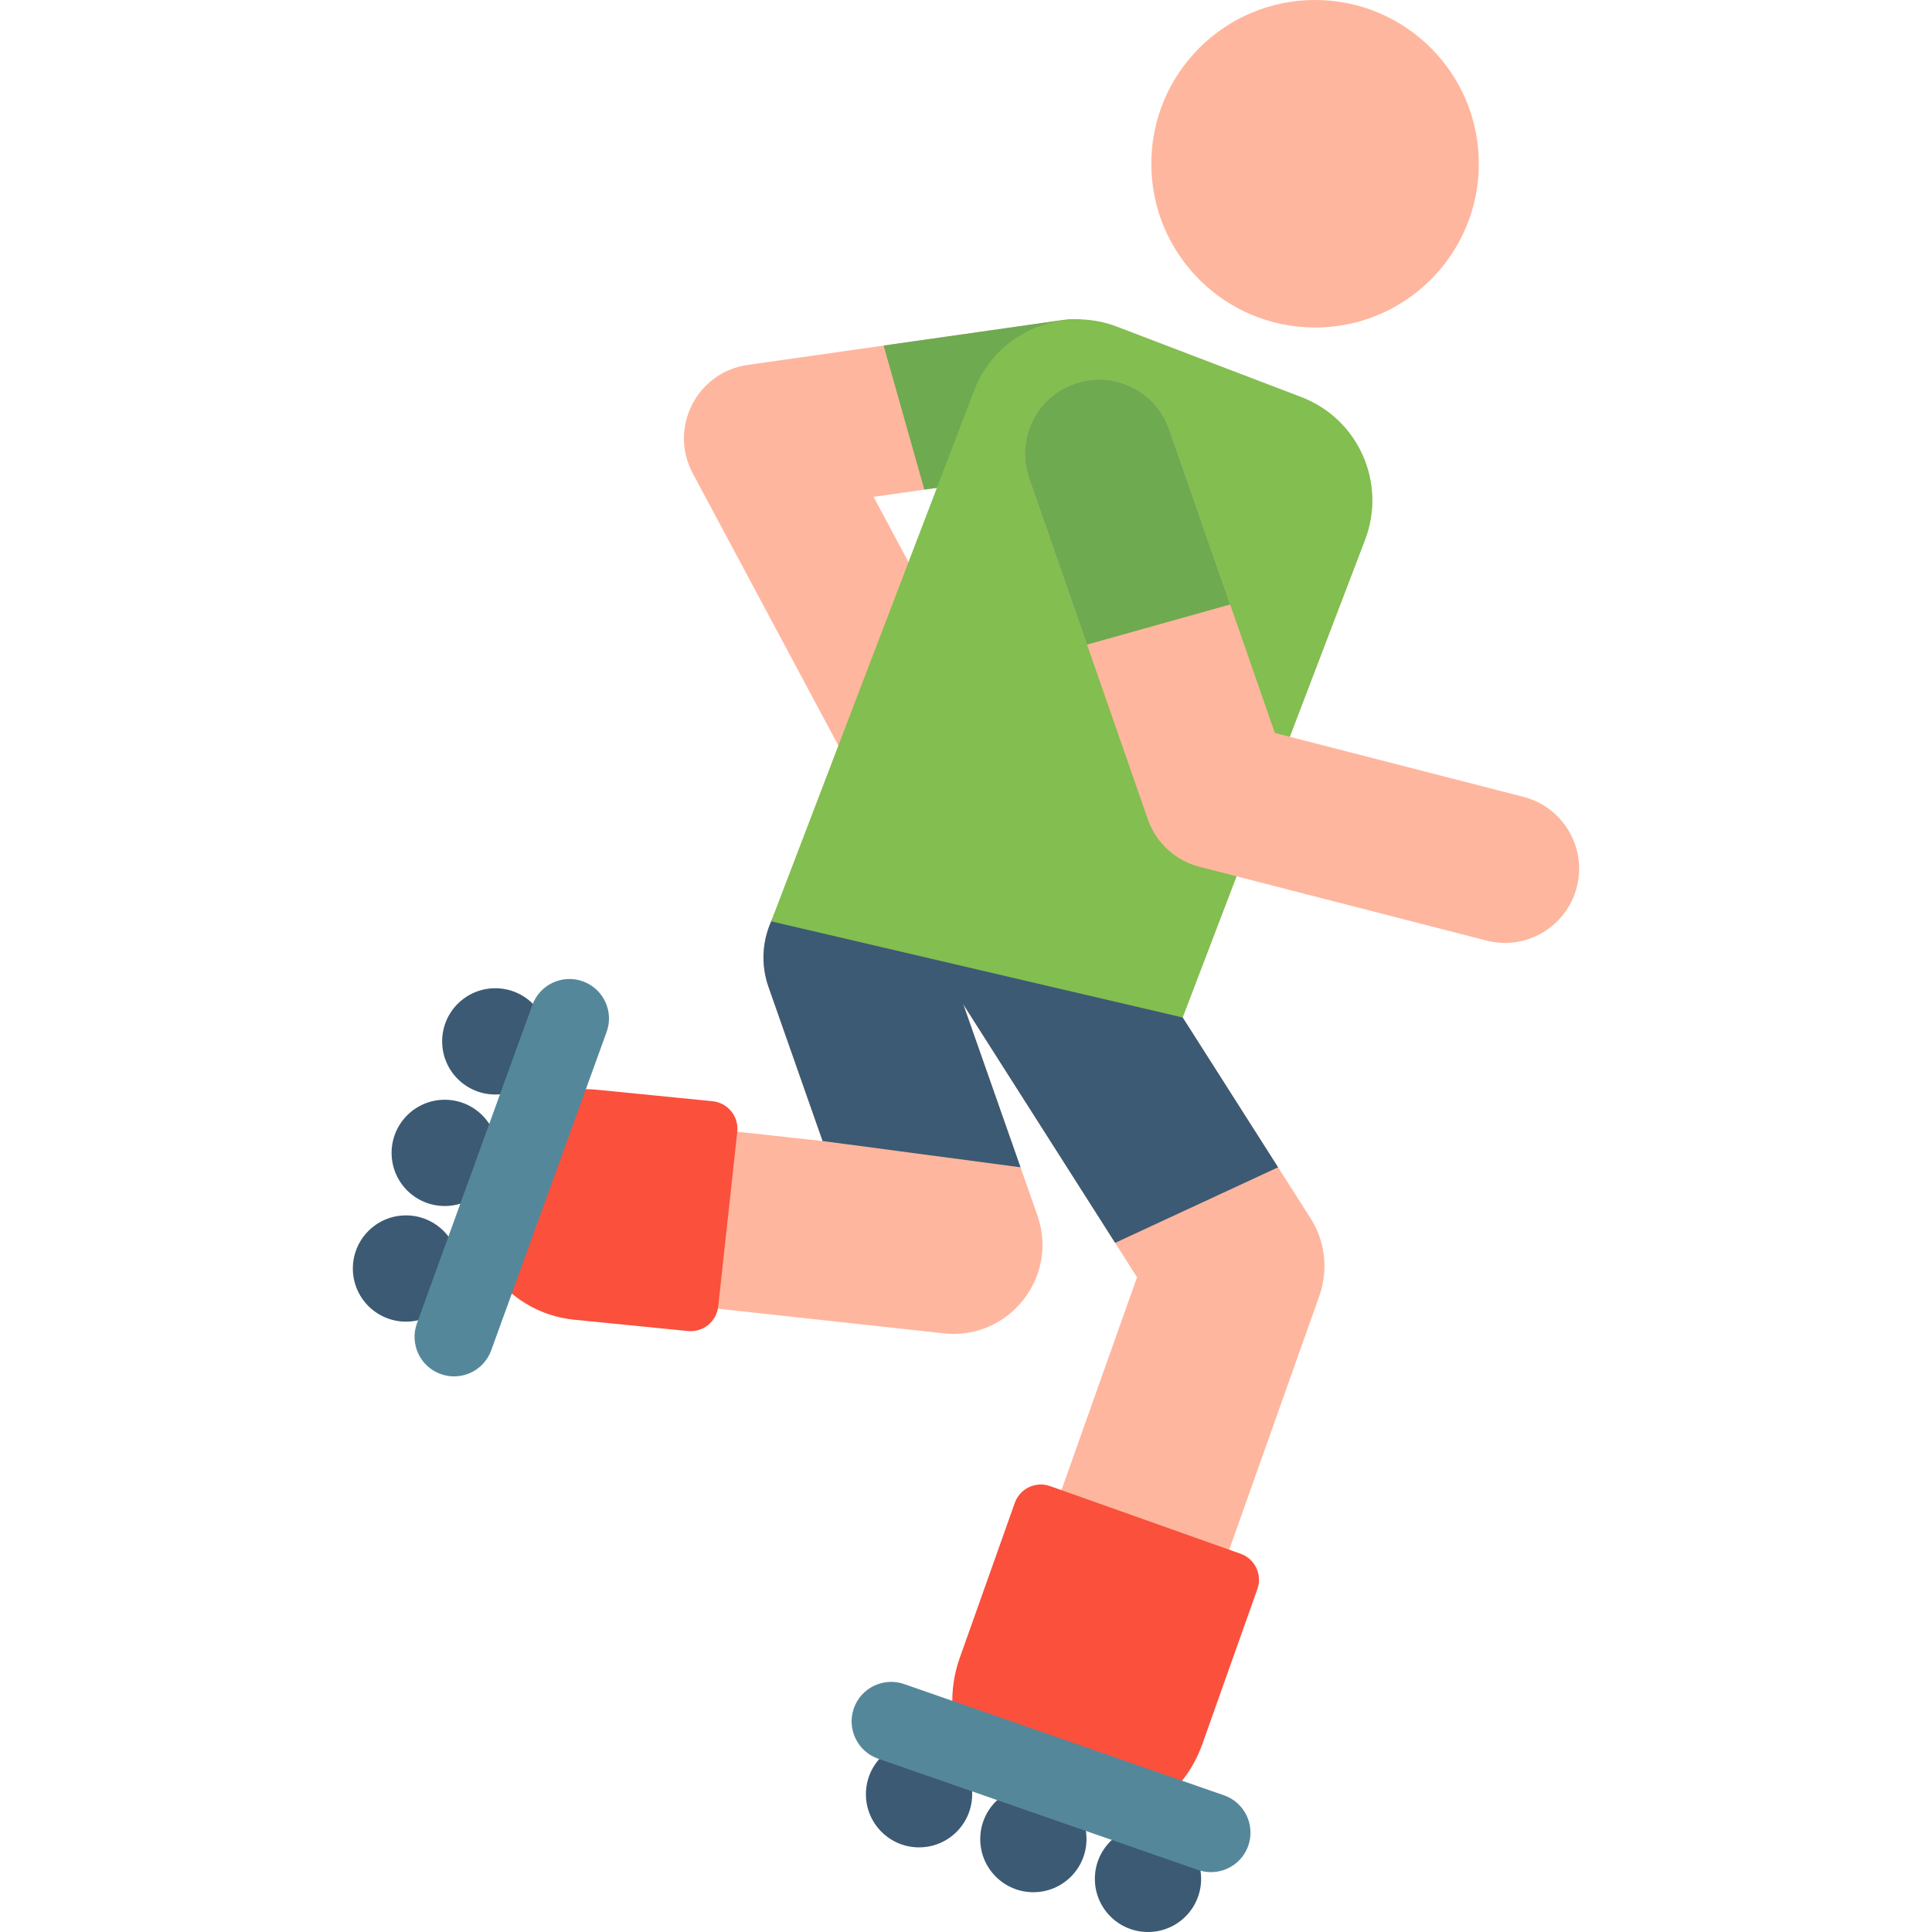 <?xml version="1.0" encoding="iso-8859-1"?>
<!-- Generator: Adobe Illustrator 19.0.0, SVG Export Plug-In . SVG Version: 6.00 Build 0)  -->
<svg version="1.1" id="Capa_1" xmlns="http://www.w3.org/2000/svg" xmlns:xlink="http://www.w3.org/1999/xlink" x="0px" y="0px"
	 viewBox="0 0 511.986 511.986" style="enable-background:new 0 0 511.986 511.986;" xml:space="preserve">
<g>
	<path style="fill:#FFB69E;" d="M250.092,353.341l-97.425-10.63c-12.952-1.413-22.307-13.059-20.894-26.011
		c1.413-12.953,13.053-22.318,26.011-20.894l60.205,6.568l-14.328-40.814c-4.316-12.294,2.152-25.759,14.445-30.074
		c12.294-4.316,25.759,2.152,30.074,14.445l26.73,76.142C280.655,338.435,267.328,355.223,250.092,353.341z"/>
	<path style="fill:#FFB69E;" d="M281.216,465.6c-12.279-4.36-18.698-17.848-14.339-30.125l34.44-96.997l-57.587-90.445
		c-6.998-10.991-3.761-25.573,7.229-32.571c10.989-6.999,25.573-3.761,32.571,7.229l63.771,100.157
		c3.903,6.129,4.763,13.716,2.332,20.564l-38.291,107.848C307.001,463.484,293.546,469.978,281.216,465.6z"/>
	<path style="fill:#FFB69E;" d="M228.437,209.301l-44.857-83.863c-6.43-12.019,1.053-26.813,14.564-28.736l83.437-11.88
		c10.746-1.527,20.704,5.943,22.235,16.692c1.531,10.749-5.943,20.704-16.692,22.235l-55.62,7.918l31.606,59.087
		c5.121,9.575,1.511,21.488-8.063,26.608C245.472,222.484,233.559,218.877,228.437,209.301z"/>
</g>
<path style="fill:#6EAA50;" d="M303.815,101.513c-1.531-10.749-11.488-18.219-22.235-16.692l-47.421,6.752l10.8,38.179l42.164-6.003
	C297.872,122.217,305.345,112.263,303.815,101.513z"/>
<path style="fill:#3C5A73;" d="M270.439,309.337l-22.259-63.406c-4.316-12.294-17.781-18.762-30.074-14.445
	c-12.294,4.316-18.761,17.781-14.445,30.074l14.328,40.814L270.439,309.337z"/>
<path style="fill:#FA503C;" d="M190.324,346.231c-0.435,3.994-4.007,6.891-8.005,6.494l-30.415-3.024
	c-16.813-1.834-28.955-16.951-27.121-33.764c1.834-16.813,16.947-28.953,33.764-27.121l30.275,3.01
	c1.945,0.194,3.732,1.156,4.964,2.674c1.231,1.518,1.804,3.465,1.593,5.408L190.324,346.231z"/>
<path style="fill:#3C5A73;" d="M295.514,329.364l43.184-20.027l-55.169-86.646c-6.998-10.99-21.582-14.228-32.571-7.229
	c-10.991,6.998-14.227,21.581-7.229,32.571L295.514,329.364z"/>
<path style="fill:#FA503C;" d="M275.067,482.912c-17.753-6.304-27.036-25.805-20.732-43.56l14.586-41.08
	c1.353-3.811,5.541-5.805,9.352-4.452l50.488,17.926c3.811,1.353,5.805,5.541,4.452,9.352l-14.586,41.08
	C312.355,479.843,292.907,489.245,275.067,482.912z"/>
<path style="fill:#82BE50;" d="M204.364,244.158l53.779-140.681c5.78-15.118,22.717-22.691,37.837-16.917l48.846,18.651
	c15.124,5.775,22.703,22.717,16.928,37.841L313.42,269.64L204.364,244.158z"/>
<g>
	<circle style="fill:#FFB69E;" cx="348.498" cy="43.397" r="43.397"/>
	<path style="fill:#FFB69E;" d="M393.921,249.251l-76.073-19.553c-6.377-1.64-11.508-6.36-13.674-12.579l-31.472-90.426
		c-3.57-10.255,1.851-21.461,12.105-25.03c10.252-3.576,21.461,1.851,25.03,12.105l28.007,80.47l65.864,16.929
		c10.517,2.703,16.85,13.419,14.146,23.935C415.156,245.607,404.445,251.957,393.921,249.251z"/>
</g>
<path style="fill:#6EAA50;" d="M288.059,170.82l37.935-10.629l-16.158-46.422c-3.569-10.255-14.778-15.681-25.03-12.105
	c-10.255,3.57-15.675,14.776-12.105,25.03L288.059,170.82z"/>
<g>
	<circle style="fill:#3C5A73;" cx="243.55" cy="475.479" r="14.08"/>
	<circle style="fill:#3C5A73;" cx="273.846" cy="487.362" r="14.08"/>
	<circle style="fill:#3C5A73;" cx="304.222" cy="497.906" r="14.08"/>
	<circle style="fill:#3C5A73;" cx="131.253" cy="275.969" r="14.08"/>
	<circle style="fill:#3C5A73;" cx="117.853" cy="305.516" r="14.08"/>
	<circle style="fill:#3C5A73;" cx="107.588" cy="336.161" r="14.08"/>
</g>
<g>
	<path style="fill:#55879B;" d="M320.915,496.122c-1.14,0-2.301-0.188-3.439-0.584l-84.762-29.478
		c-5.461-1.899-8.348-7.866-6.449-13.327s7.867-8.348,13.327-6.449l84.762,29.478c5.461,1.899,8.348,7.866,6.45,13.327
		C329.299,493.412,325.248,496.122,320.915,496.122z"/>
	<path style="fill:#55879B;" d="M116.763,364.119c-5.436-1.97-8.245-7.974-6.275-13.41l30.582-84.37
		c1.97-5.436,7.974-8.245,13.41-6.275c5.436,1.97,8.245,7.974,6.275,13.409l-30.582,84.37
		C128.197,363.297,122.183,366.084,116.763,364.119z"/>
</g>
<g>
</g>
<g>
</g>
<g>
</g>
<g>
</g>
<g>
</g>
<g>
</g>
<g>
</g>
<g>
</g>
<g>
</g>
<g>
</g>
<g>
</g>
<g>
</g>
<g>
</g>
<g>
</g>
<g>
</g>
</svg>
